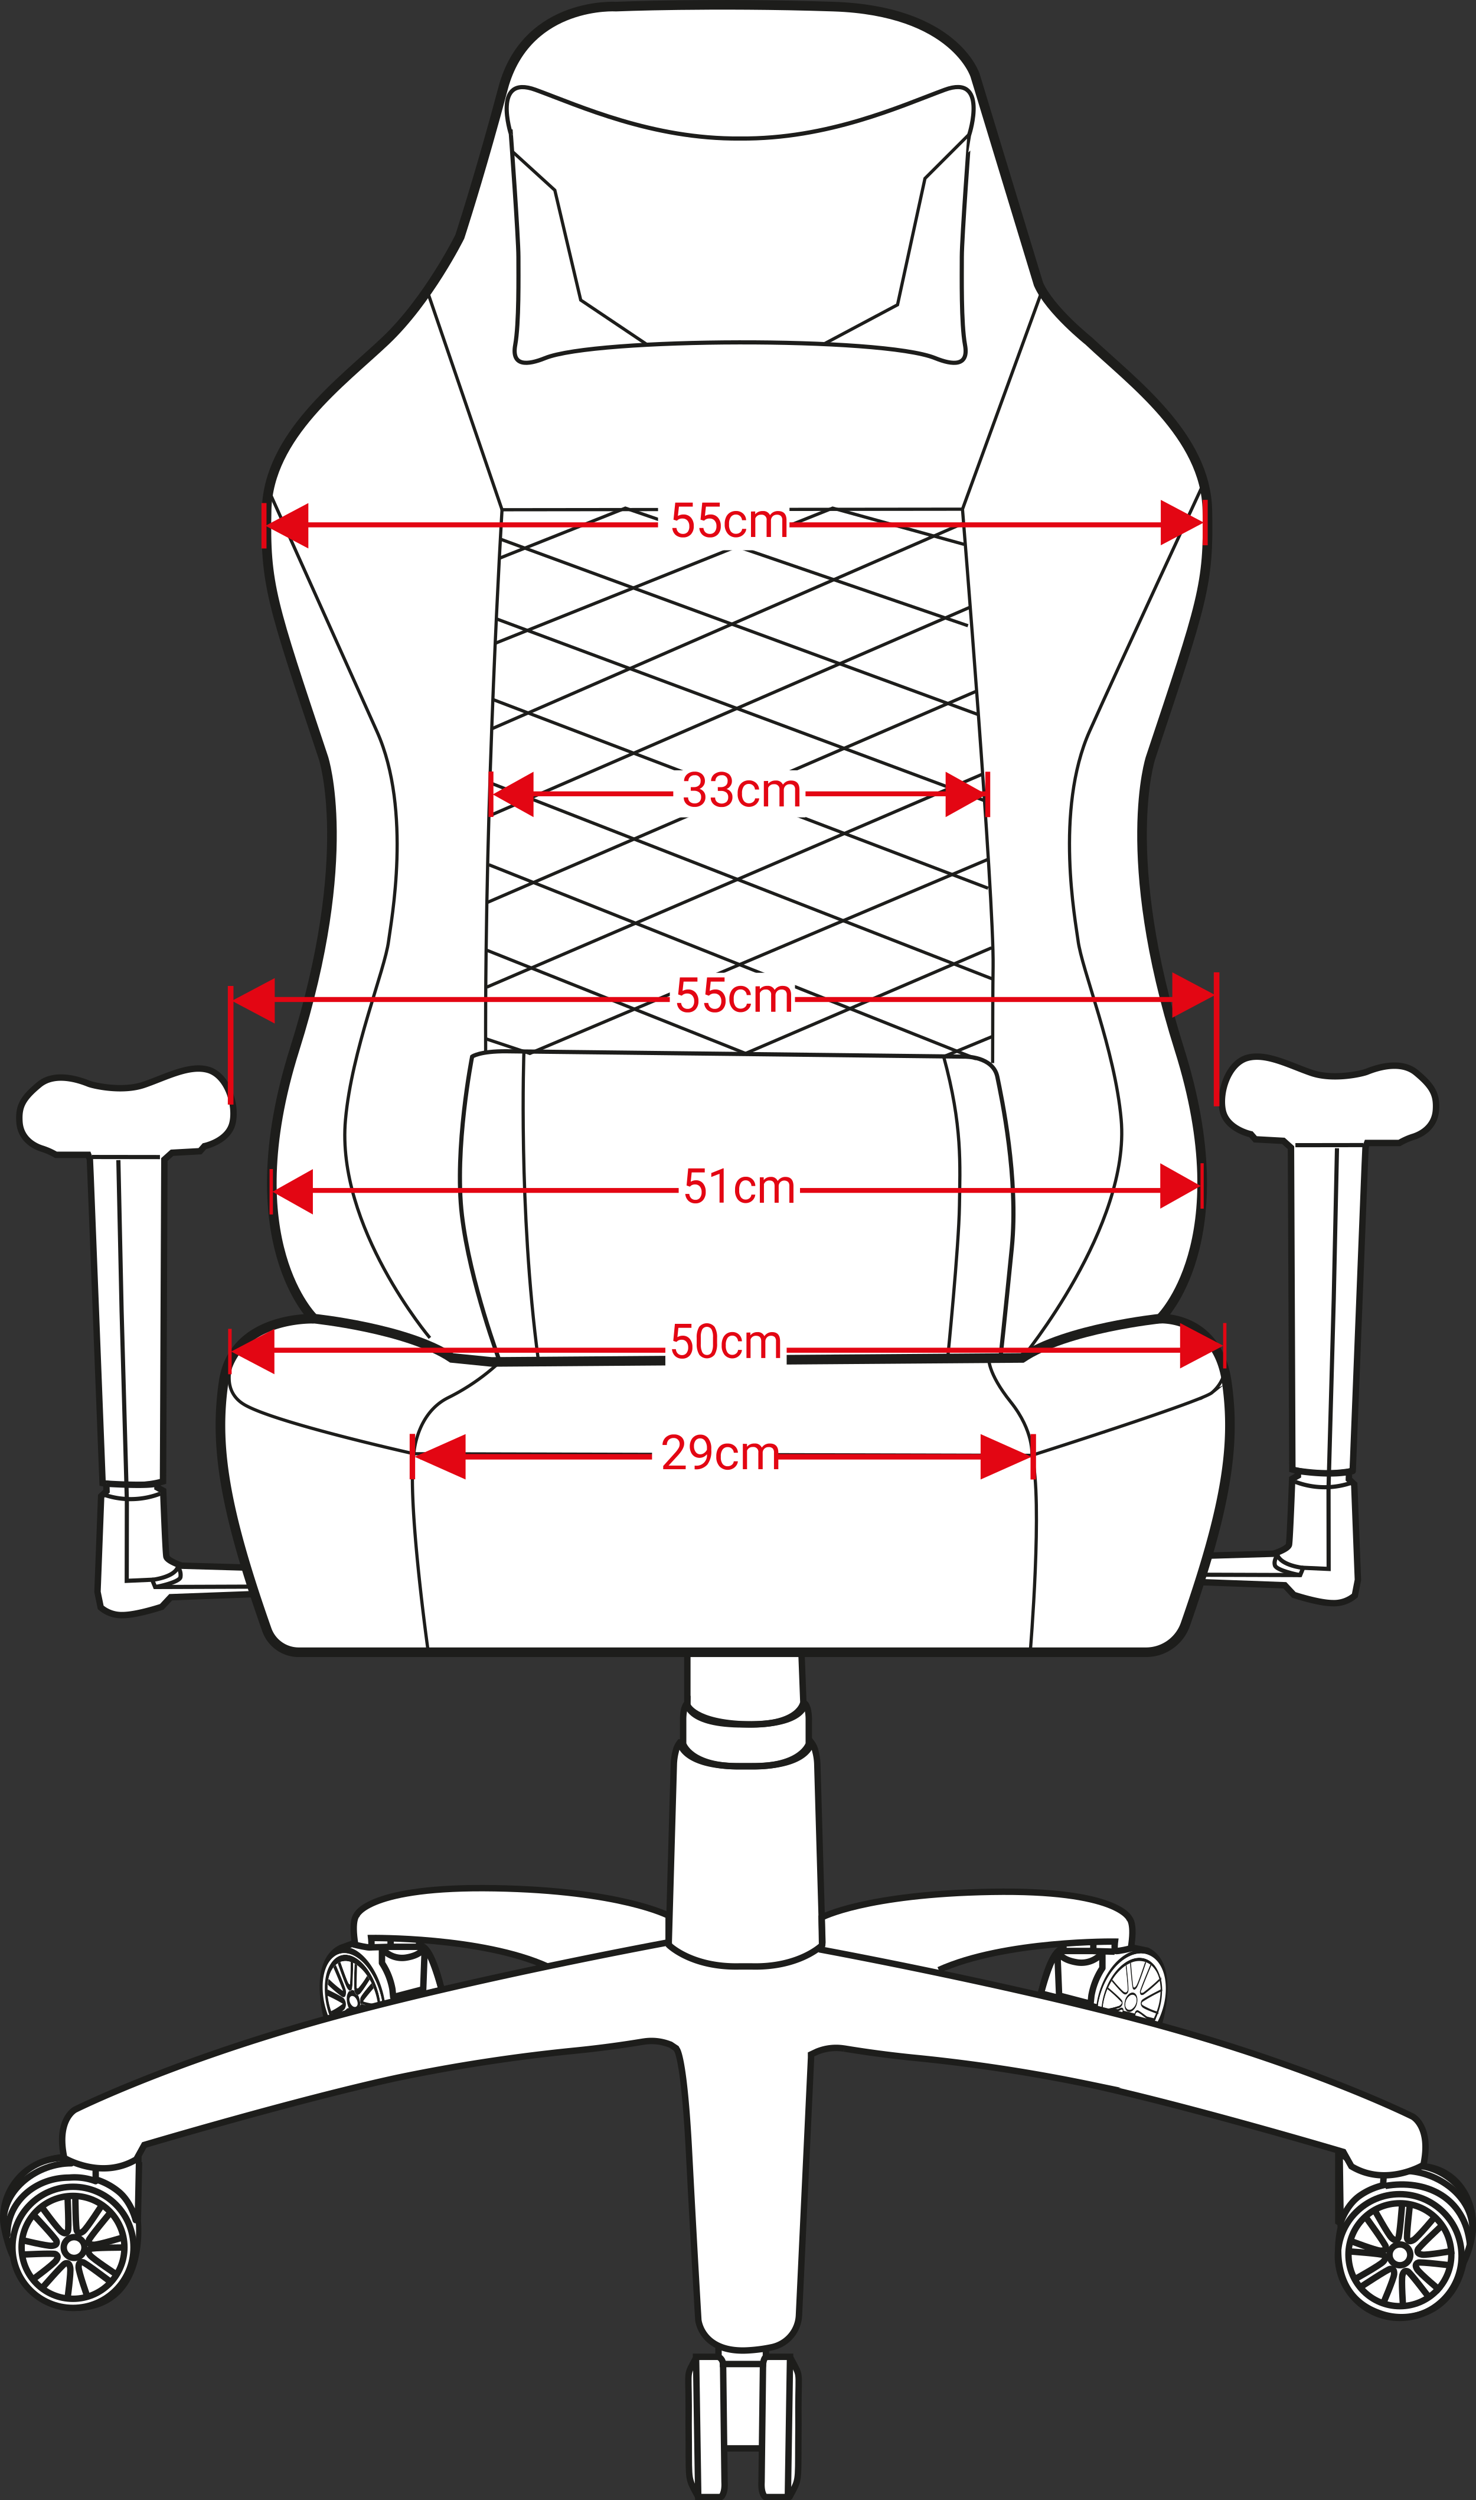 <svg xmlns="http://www.w3.org/2000/svg" viewBox="0 0 460.38 779.41"><rect x="0" y="0" width="460.38" height="779.41" fill="#333333" stroke="none"/><defs><style>.cls-1,.cls-10,.cls-12,.cls-2,.cls-3{fill:#fff;}.cls-1,.cls-10,.cls-11,.cls-12,.cls-2,.cls-4,.cls-5,.cls-6,.cls-9{stroke:#1d1d1b;}.cls-1,.cls-10,.cls-11,.cls-12,.cls-13,.cls-14,.cls-16,.cls-17,.cls-18,.cls-19,.cls-20,.cls-21,.cls-22,.cls-23,.cls-24,.cls-25,.cls-5,.cls-6,.cls-9{stroke-miterlimit:10;}.cls-1,.cls-2,.cls-4,.cls-5,.cls-6{stroke-width:2px;}.cls-2{stroke-linejoin:bevel;}.cls-11,.cls-13,.cls-14,.cls-16,.cls-17,.cls-18,.cls-19,.cls-20,.cls-21,.cls-22,.cls-23,.cls-24,.cls-25,.cls-4,.cls-5,.cls-6,.cls-9{fill:none;}.cls-4{stroke-linejoin:round;}.cls-6{stroke-linecap:round;}.cls-7{isolation:isolate;}.cls-8{fill:#1d1d1b;}.cls-12,.cls-9{stroke-width:1.3px;}.cls-10{stroke-width:3px;}.cls-13,.cls-14,.cls-16,.cls-17,.cls-18,.cls-19,.cls-20,.cls-21,.cls-22,.cls-23,.cls-24,.cls-25{stroke:#e30613;}.cls-13{stroke-width:1.56px;}.cls-14{stroke-width:1.57px;}.cls-15{fill:#e30613;}.cls-16{stroke-width:1.53px;}.cls-17{stroke-width:1.56px;}.cls-18{stroke-width:1.76px;}.cls-19{stroke-width:1.52px;}.cls-20{stroke-width:1.06px;}.cls-21{stroke-width:0.99px;}.cls-22{stroke-width:1.57px;}.cls-23{stroke-width:1.09px;}.cls-24{stroke-width:1.03px;}.cls-25{stroke-width:1.71px;}</style></defs><title>frontal gamma medidas</title><g id="Camada_2" data-name="Camada 2"><g id="Frontal"><path class="cls-1" d="M21.35,672.42a20.17,20.17,0,0,0-16.76,8.69c-6.39,9.31,0,21.39,0,21.39C8,720.3,23.46,719.42,23.46,719.42,46.15,719.19,42.94,692,42.94,692l.22-19S34.7,679.09,21.35,672.42Z"/><path class="cls-1" d="M439.76,674.93a20.16,20.16,0,0,1,16.76,8.68c6.4,9.3,0,21.39,0,21.39-1.49,7.79-5.35,12.13-9.22,14.54A19.91,19.91,0,0,1,430,721c-17.16-6.22-11.82-26.46-11.82-26.46l-.34-24S426.42,681.61,439.76,674.93Z"/><path class="cls-2" d="M332,605.62l-.9,2s-3.1-.1-6.44,13.8l36.89,9.19s5.5-18-3.72-22.53l-4.93-1-5.1.8v-2.94Z"/><path class="cls-3" d="M224.49,730.73v3.89h-7l-2.38,5.24.46,32.66,2.6,5.89h7.07s1.28-1.31,1.15-7.19,0-7.38,0-7.38l11.53-.09,0,11.33s.38,3.33,1.13,3.33h7.07s2.87-3.95,3.36-7.2-.09-30.55-.09-30.55l-2.61-6h-7.55l-.22-2.39Z"/><g id="Base"><g id="base-2" data-name="base"><path class="cls-3" d="M20.67,672.52a20.22,20.22,0,0,0-16.78,8.67c-6.41,9.3,0,21.36,0,21.36,3.41,17.77,18.88,16.9,18.88,16.9,22.73-.23,19.52-27.37,19.52-27.37l.23-18.94S34,679.19,20.67,672.52Z"/><path class="cls-1" d="M131,604.42l.43,2.22s3-.18,6.34,13.69L102,629.24s-4.93-17.4,4.3-22l3.82-1.38,5.11.79v-2.93Z"/><path class="cls-3" d="M224.11,730.81v3.89h-7l-2.37,5.23.44,32.6,2.61,5.88h7.08s1.27-1.31,1.15-7.19,0-7.36,0-7.36l11.54-.09,0,11.31s.38,3.33,1.13,3.33h7.08s2.88-3.94,3.36-7.19-.07-30.5-.07-30.5l-2.61-6h-7.57l-.22-2.4Z"/><path class="cls-4" d="M43.36,674,43,691.66l-.68.42s-1.35-5.73-5.47-9a21,21,0,0,0-7-3.7V675.8"/><circle class="cls-5" cx="22.77" cy="700.57" r="18.88"/><path class="cls-6" d="M3.89,703C2.7,700.5,1,694.49,1,691.56a18.87,18.87,0,0,1,18.88-18.87"/><path class="cls-6" d="M1.12,692.63c0-10.42,10.69-18.26,21.12-18.26"/><circle class="cls-5" cx="23.12" cy="700.63" r="3.24"/><path class="cls-5" d="M23.5,684.66s.08,10.37.51,10.87.84.93,2,0,5.81-8.18,5.81-8.18"/><path class="cls-5" d="M34.34,689.85s-6.66,7.95-6.67,8.61,0,1.25,1.54,1.31,9.73-2.46,9.73-2.46"/><path class="cls-5" d="M39,700.63s-10.37,0-10.87.45-.94.84,0,2S36.29,709,36.29,709"/><path class="cls-5" d="M34.64,711.45s-8.23-6.29-8.89-6.27-1.25.1-1.24,1.6,2.89,9.61,2.89,9.61"/><path class="cls-5" d="M21.06,684.68s.5,10.36.11,10.89-.79,1-2,.11-6.27-7.83-6.27-7.83"/><path class="cls-5" d="M10.53,690.48s7.1,7.56,7.15,8.21,0,1.25-1.47,1.4-9.85-1.9-9.85-1.9"/><path class="cls-5" d="M6.47,702.86s10.35-.56,10.88-.17,1,.78.13,2S9.68,711,9.68,711"/><path class="cls-5" d="M12.93,713.52s6.79-7.83,7.44-7.95,1.24-.15,1.53,1.32-.88,10-.88,10"/><path class="cls-5" d="M417.44,671.09v21.53l.65.46s1.73-5.62,6.07-8.64a21.1,21.1,0,0,1,7.23-3.21l.24-3.55"/><circle class="cls-5" cx="436.59" cy="703.28" r="19.29"/><path class="cls-5" d="M456.35,705.64a30.72,30.72,0,0,0,3-10.28C460,685,453.91,676,443.51,675.25"/><path class="cls-5" d="M459.26,696.05c.7-10.4-9.56-18.58-20-19.28"/><path class="cls-5" d="M458.5,699.67c-1.58-14.88-13.86-20.42-26.41-18.24"/><circle class="cls-5" cx="436.64" cy="702.91" r="3.24"/><path class="cls-5" d="M437.34,687s-.78,10.34-1.24,10.81-.9.87-2-.13-5.25-8.56-5.25-8.56"/><path class="cls-5" d="M426.18,691.4s6.1,8.37,6.07,9-.13,1.25-1.63,1.21-9.54-3.11-9.54-3.11"/><path class="cls-5" d="M420.78,701.84s10.34.73,10.82,1.18.87.9-.13,2-8.53,5.29-8.53,5.29"/><path class="cls-5" d="M424.41,712.93s8.65-5.72,9.3-5.66,1.24.18,1.13,1.68-3.53,9.39-3.53,9.39"/><path class="cls-5" d="M439.78,687.14s-1.21,10.29-.85,10.85.72,1,2,.25,6.79-7.39,6.79-7.39"/><path class="cls-5" d="M449.88,693.63s-7.59,7.06-7.68,7.71-.11,1.25,1.37,1.5,10-1.23,10-1.23"/><path class="cls-5" d="M453.1,706.26s-10.29-1.26-10.84-.91-1,.72-.27,2,7.36,6.82,7.36,6.82"/><path class="cls-5" d="M445.94,716.46s-6.25-8.28-6.89-8.43-1.22-.24-1.62,1.2.21,10,.21,10"/><path class="cls-3" d="M116.55,619.78q.33.83.6,1.71a22.33,22.33,0,0,1,.73,3.33,20.57,20.57,0,0,1-4.28-.75l-.07,0-.27-.2C113.8,623.05,115.21,621.33,116.55,619.78Z"/><g class="cls-7"><path class="cls-3" d="M108.85,628.07c.13.06.14.15.16.47,0,.64-.3,3.5-.66,6.14a13.74,13.74,0,0,1-3-3.38A28.58,28.58,0,0,1,108.7,628Z"/><path class="cls-8" d="M110.16,611.89c-.11,7.32-.3,8.05-.46,8.3l0,0c-.22.29-.44.45-.72.31h0a2.22,2.22,0,0,1-.76-.89c-.55-.94-2.2-5.64-2.87-7.58a4.61,4.61,0,0,1,.85-.45c.9,2.59,2.08,5.86,2.43,6.44a1.54,1.54,0,0,0,.4.53.11.11,0,0,0,.13,0c.09-.86.18-4,.23-7A6,6,0,0,1,110.16,611.89Z"/><path class="cls-3" d="M108.86,626.1l-.21-.08c-.1,0-.43-.12-4.09,3.88-.2-.4-.4-.81-.59-1.23a14.54,14.54,0,0,0,3.46-2.31,2.66,2.66,0,0,0,.45-1.63,3.25,3.25,0,0,0-.49-1.66c-.08-.14-.29-.51-4.24-2.44l-1-.5c0-.25,0-.5,0-.75s0-.48,0-.72a42,42,0,0,0,4.46,3.78l0,0c.53.22.84.14,1-.26a3.11,3.11,0,0,0,.2-1.27c0-.51,0-.95-3.18-8.42a4.81,4.81,0,0,1,.57-.44c.67,1.94,2.32,6.64,2.87,7.58a2.22,2.22,0,0,0,.76.89,3.3,3.3,0,0,0-.76,2.2,6.76,6.76,0,0,0,.3,2.27,6.06,6.06,0,0,0,.46,1.13Z"/><path class="cls-8" d="M108.86,626.1l.07,0a1.44,1.44,0,0,1,.61.85,5.67,5.67,0,0,1,.27,1.44,51.6,51.6,0,0,1-.64,6.83,8.76,8.76,0,0,1-.82-.58c.36-2.64.69-5.5.66-6.14,0-.32,0-.41-.16-.47l-.15-.05a28.58,28.58,0,0,0-3.32,3.28c-.29-.45-.56-.91-.82-1.4,3.66-4,4-3.91,4.09-3.88Z"/><path class="cls-3" d="M110.37,628.94a68.56,68.56,0,0,0,.92,7.24,6.5,6.5,0,0,1-1.35-.49l-.38-.2-.39-.23a51.6,51.6,0,0,0,.64-6.83,5.67,5.67,0,0,0-.27-1.44,2.44,2.44,0,0,0,.58.46l.09,0a1.23,1.23,0,0,0,.38.13A4.13,4.13,0,0,0,110.37,628.94Z"/><path class="cls-3" d="M111.41,619.87a.35.35,0,0,1-.14-.17c0-.93,0-4.11.14-7.08a13.3,13.3,0,0,1,3.13,3.31,25.26,25.26,0,0,1-2.72,3.83C111.62,619.88,111.5,619.91,111.41,619.87Z"/><path class="cls-8" d="M111.51,627.29l.06,0c.2.18.9,1.13,4.34,7.32a5.23,5.23,0,0,1-.86.78c-1.65-2.95-3.31-5.83-3.63-6.2a.61.61,0,0,0-.22-.07s0,.1,0,.24c0,.63.48,3.89,1,6.9a4.34,4.34,0,0,1-.86-.12,68.56,68.56,0,0,1-.92-7.24,4.13,4.13,0,0,1,.22-1.32A.58.58,0,0,1,111.51,627.29Z"/><path class="cls-8" d="M110.59,612.11h0c.26.15.53.32.79.5-.11,3-.19,6.15-.14,7.08a.35.35,0,0,0,.14.17c.09,0,.21,0,.41-.11a25.26,25.26,0,0,0,2.72-3.83q.4.6.78,1.26c-.74,1.2-2.61,4.16-3.21,4.51a1,1,0,0,1-.41.17.62.62,0,0,1-.36,0,1.83,1.83,0,0,1-.7-1,1.18,1.18,0,0,1-.1-.33C110.43,619.86,110.36,618.25,110.59,612.11Z"/><path class="cls-8" d="M115.87,618.24c.24.5.47,1,.68,1.54-1.34,1.55-2.75,3.27-3.29,4.06l.27.2.07,0a20.57,20.57,0,0,0,4.28.75,19.94,19.94,0,0,1,.17,2l-1-.12c-1.09-.59-1.9-1-2.5-1.3-1.61-.78-1.75-.69-1.81-.65a1.17,1.17,0,0,0-.21.16c0-.08,0-.15-.07-.23a3.38,3.38,0,0,1-.09-.41,2.72,2.72,0,0,1,0-.39,4.29,4.29,0,0,1,0-.63C112.35,622.76,112.37,622.32,115.87,618.24Z"/><path class="cls-8" d="M117.78,620.45a24.93,24.93,0,0,1,1.08,8.26c-.33,7.31-4.32,11.21-9,8.93l-.39-.2c-2.56-1.43-4.87-4.45-6.39-8.29,0-.09-.07-.18-.11-.26-.21-.56-.41-1.13-.59-1.72a25.16,25.16,0,0,1-1.08-8.26c.33-7.31,4.34-11.2,9-8.92l.36.19C113.68,611.84,116.33,615.69,117.78,620.45Zm.2,8.76c0-.32,0-.65.07-1s0-.64,0-1c0-.15,0-.3,0-.44a19.94,19.94,0,0,0-.17-2,22.33,22.33,0,0,0-.73-3.33q-.27-.88-.6-1.71c-.21-.53-.44-1-.68-1.54s-.36-.71-.55-1-.51-.86-.78-1.26a13.3,13.3,0,0,0-3.13-3.31c-.26-.18-.53-.35-.79-.5l-.38-.19-.08,0a6,6,0,0,0-.82-.32,4.7,4.7,0,0,0-3.19,0,4.61,4.61,0,0,0-.85.45,4.81,4.81,0,0,0-.57.44,5.89,5.89,0,0,0-.75.82,9,9,0,0,0-1.53,3.54,13.69,13.69,0,0,0-.28,1.79c0,.24,0,.48,0,.72s0,.5,0,.75a17.62,17.62,0,0,0,.11,2,21.43,21.43,0,0,0,.81,4c.08.28.17.55.26.81.21.6.44,1.18.68,1.74s.39.83.59,1.23.53,1,.82,1.4a13.74,13.74,0,0,0,3,3.38,8.76,8.76,0,0,0,.82.58l.39.23.38.2a6.5,6.5,0,0,0,1.35.49,4.6,4.6,0,0,0,3.76-.75,5.23,5.23,0,0,0,.86-.78l.25-.32a6.77,6.77,0,0,0,.7-1.11,11.5,11.5,0,0,0,1.12-4"/><path class="cls-3" d="M106.7,620.49h0a40.34,40.34,0,0,1-4.22-3.61,9,9,0,0,1,1.53-3.54c1.22,2.85,2.49,5.93,3,7.24Z"/><path class="cls-3" d="M109.1,624a2.07,2.07,0,0,1-.11-.75c0-.73.59-1.26,1.29-.92l.07,0a2.73,2.73,0,0,1,1.1,1.54,2.41,2.41,0,0,1,.11.76c0,.74-.6,1.25-1.29.91l-.07,0A2.66,2.66,0,0,1,109.1,624Z"/><path class="cls-8" d="M119.08,619.9a28.49,28.49,0,0,1,1.26,9.58c-.38,8.52-5,13-10.51,10.38a4.78,4.78,0,0,1-.45-.23c-3.5-1.94-6.59-6.43-8.29-12A29,29,0,0,1,99.83,618c.39-8.53,5.08-13,10.57-10.34l.4.2C114.3,609.84,117.39,614.33,119.08,619.9Zm.45,9.11a24.36,24.36,0,0,0-1.08-8.07c-1.56-5.12-4.45-9.27-7.73-11.1l-.44-.23c-5-2.45-9.3,1.44-9.63,8.9a24.16,24.16,0,0,0,1.08,8.08c1.55,5.12,4.44,9.27,7.73,11.09a4.92,4.92,0,0,0,.45.24c5,2.45,9.29-1.45,9.62-8.91"/><path class="cls-8" d="M103,629.18l0-.29c0,.08.07.17.11.26Z"/><path class="cls-3" d="M102.85,622.46a41.18,41.18,0,0,1,4.08,2.18,19.29,19.29,0,0,1-3.64,2.29c-.09-.26-.18-.53-.26-.81a21.43,21.43,0,0,1-.81-4Z"/><path class="cls-8" d="M104.73,612.51c3.18,7.47,3.18,7.91,3.18,8.42a3.11,3.11,0,0,1-.2,1.27c-.2.4-.51.48-1,.26l0,0a42,42,0,0,1-4.46-3.78,13.69,13.69,0,0,1,.28-1.79,40.34,40.34,0,0,0,4.22,3.61h0l.25.08c-.48-1.31-1.75-4.39-3-7.24A5.89,5.89,0,0,1,104.73,612.51Z"/><path class="cls-3" d="M110.43,620.38l-.09,0a1.3,1.3,0,0,0-.64-.15c.16-.25.35-1,.46-8.3l.08,0,.35.18c-.23,6.14-.16,7.75,0,8.34Z"/><path class="cls-3" d="M112.37,625.12v0a7.51,7.51,0,0,0,0-.82,3.38,3.38,0,0,0,.09.41c0,.08,0,.15.07.23A.86.86,0,0,0,112.37,625.12Z"/><path class="cls-3" d="M111.2,629.16a.61.61,0,0,1,.22.07c.32.37,2,3.25,3.63,6.2a4.34,4.34,0,0,1-2.9.87c-.49-3-1-6.27-1-6.9C111.19,629.26,111.2,629.18,111.2,629.16Z"/><path class="cls-3" d="M112.15,626.36a6,6,0,0,0,.36,1.57,69.66,69.66,0,0,0,3.65,6.4l-.25.32c-3.44-6.19-4.14-7.14-4.34-7.32A2.22,2.22,0,0,0,112.15,626.36Z"/><path class="cls-3" d="M111.7,621.87a1,1,0,0,0,.41-.17c.6-.35,2.47-3.31,3.21-4.51.19.34.38.69.55,1-3.5,4.08-3.52,4.52-3.55,5a4.29,4.29,0,0,0,0,.63,6.61,6.61,0,0,0-.24-1.07A5.38,5.38,0,0,0,111.7,621.87Z"/><path class="cls-3" d="M113.1,626.74a10.7,10.7,0,0,1,1.13.51c1,.48,2.38,1.21,3.75,2a11.5,11.5,0,0,1-1.12,4C115.41,630.89,113.41,627.53,113.1,626.74Z"/><path class="cls-3" d="M118.07,627.27l-1-.56,1,.12C118.06,627,118.06,627.12,118.07,627.27Z"/><path class="cls-8" d="M114.54,625.41c.6.3,1.41.71,2.5,1.3l1,.56c0,.32,0,.64,0,1l.41.24-.41-.24c0,.33,0,.66-.07,1-1.37-.75-2.77-1.48-3.75-2a10.7,10.7,0,0,0-1.13-.51c.31.79,2.31,4.15,3.76,6.48a6.77,6.77,0,0,1-.7,1.11,69.66,69.66,0,0,1-3.65-6.4,6,6,0,0,1-.36-1.57,3.92,3.92,0,0,1,0-.48,1.69,1.69,0,0,1,.21-.76.86.86,0,0,1,.15-.2,1.17,1.17,0,0,1,.21-.16C112.79,624.72,112.93,624.63,114.54,625.41Z"/><path class="cls-3" d="M118.45,620.94a24.36,24.36,0,0,1,1.08,8.07c-.33,7.46-4.6,11.36-9.62,8.91a4.92,4.92,0,0,1-.45-.24c-3.29-1.82-6.18-6-7.73-11.09a24.16,24.16,0,0,1-1.08-8.08c.33-7.46,4.61-11.35,9.63-8.9l.44.23C114,611.67,116.89,615.82,118.45,620.94Zm.41,7.77a24.93,24.93,0,0,0-1.08-8.26c-1.45-4.76-4.1-8.61-7.09-10.27l-.36-.19c-4.68-2.28-8.69,1.61-9,8.92a25.16,25.16,0,0,0,1.08,8.26c.18.59.38,1.16.59,1.72l0,.29.07,0c1.52,3.84,3.83,6.86,6.39,8.29l.39.2c4.67,2.28,8.66-1.62,9-8.93"/><path class="cls-8" d="M107.88,624.73a2.66,2.66,0,0,1-.45,1.63,14.54,14.54,0,0,1-3.46,2.31c-.24-.56-.47-1.14-.68-1.74a19.29,19.29,0,0,0,3.64-2.29,41.18,41.18,0,0,0-4.08-2.18l-.63-.3a17.62,17.62,0,0,1-.11-2l1,.5c3.95,1.93,4.16,2.3,4.24,2.44A3.25,3.25,0,0,1,107.88,624.73Z"/><path class="cls-3" d="M109,618.59a1.54,1.54,0,0,1-.4-.53c-.35-.58-1.53-3.85-2.43-6.44a4.7,4.7,0,0,1,3.19,0c0,3-.14,6.13-.23,7A.11.11,0,0,1,109,618.59Z"/><path class="cls-8" d="M112.36,624.28a7.51,7.51,0,0,1,0,.82,1.88,1.88,0,0,0-.21.78,3.92,3.92,0,0,0,0,.48,2.22,2.22,0,0,1-.58,1l-.06,0a.58.58,0,0,0-.92.33,1.23,1.23,0,0,1-.38-.13l-.09,0a2.44,2.44,0,0,1-.58-.46,1.44,1.44,0,0,0-.61-.85,6.06,6.06,0,0,1-.46-1.13,6.76,6.76,0,0,1-.3-2.27,3.3,3.3,0,0,1,.76-2.2h0c.28.14.5,0,.72-.31l0,0a1.3,1.3,0,0,1,.64.15l.09,0,.11.07a1.18,1.18,0,0,0,.1.33,1.83,1.83,0,0,0,.7,1,.62.62,0,0,0,.36,0,5.38,5.38,0,0,1,.38,1,6.61,6.61,0,0,1,.24,1.07A2.72,2.72,0,0,0,112.36,624.28Zm-.8.34a2.41,2.41,0,0,0-.11-.76,2.73,2.73,0,0,0-1.1-1.54l-.07,0c-.7-.34-1.26.19-1.29.92a2.07,2.07,0,0,0,.11.75,2.66,2.66,0,0,0,1.1,1.54l.07,0c.69.34,1.26-.17,1.29-.91"/></g><g class="cls-7"><path class="cls-8" d="M362.44,620h0l.06.66-.05,0C362.45,620.43,362.45,620.2,362.44,620Z"/><path class="cls-8" d="M361.12,627.81c.08-.21.15-.41.22-.61h0l0,.67Z"/><path class="cls-8" d="M352.49,612l.27-.12c.26,3.5.61,7.16.75,7.53.12.11.23.23.42.14a1.91,1.91,0,0,0,.6-.71c.49-.82,2.06-5.45,2.66-7.24a1.75,1.75,0,0,1,.32.12c-.51,1.51-2.27,6.73-2.83,7.67a2,2,0,0,1-.7.81c-.24.12-.42,0-.59-.19S352.87,617.08,352.49,612Z"/><path class="cls-8" d="M351.73,628.07c.33-.15.74-.21.88,1.11a69.17,69.17,0,0,1-.72,7.44l-.3.06c.36-2.73.82-6.64.75-7.33s-.21-.78-.56-.61l-.12.06c-.26.16-2.6,4.23-4.21,7.09l-.34-.23c.93-1.67,4.12-7.32,4.49-7.52Z"/><path class="cls-8" d="M351.37,612.58c.52,5,.71,7.82.54,8.24a1.4,1.4,0,0,1-.55.83.91.91,0,0,1-.73,0c-.67-.28-3.21-3.27-3.89-4.08l.27-.43c.83,1,3.08,3.6,3.67,3.84a.79.79,0,0,0,.62.06,1.05,1.05,0,0,0,.41-.62c.06-.45-.25-4.15-.61-7.62Z"/><path class="cls-8" d="M349,626.17a2.49,2.49,0,0,1,.93-.33.73.73,0,0,1,.49.66,3.05,3.05,0,0,1-.24,1.42c-.38,1.07-3.22,5.62-4,6.88-.1-.11-.2-.23-.29-.35,1.31-2.08,3.76-6.07,4.08-7a2.4,2.4,0,0,0,.19-.75c0-.05-.06-.12-.29-.22a2,2,0,0,0-.68.26c-1.15.55-3.47,1.84-5.18,2.82,0-.12,0-.23,0-.34l0-.31C345,628.3,347.61,626.84,349,626.17Z"/><path class="cls-8" d="M350.09,623.93a2.26,2.26,0,0,1,0,.86,1.71,1.71,0,0,1-.85,1.06l-.15.08a33.72,33.72,0,0,1-5.19,1.23c0-.23,0-.45,0-.68a33.82,33.82,0,0,0,5.1-1.21l.14-.07c.49-.32.64-.58.68-.74a1.16,1.16,0,0,0,0-.27,44.61,44.61,0,0,0-4.41-4.09c.08-.17.15-.35.23-.52C350,623.28,350.07,623.73,350.09,623.93Z"/><path class="cls-8" d="M362.34,618.57c.05.46.09.93.1,1.4,0,.23,0,.46,0,.69a20.45,20.45,0,0,1-.6,4.74c-.14.61-.32,1.21-.51,1.8-.07.2-.14.4-.22.61-1.44,3.92-3.91,7.2-6.76,8.86l-.71.37c-4.9,2.33-9.35-.89-10.08-7.54a16.84,16.84,0,0,1-.11-2.27c0-.22,0-.45,0-.68a21.9,21.9,0,0,1,.57-3.88c1.21-5,4.08-9.27,7.5-11.27.24-.13.47-.26.7-.37,4.37-2.07,8.38.26,9.72,5.5,0,.19.1.39.14.59A12.92,12.92,0,0,1,362.34,618.57Zm-.32,1.62q0-.69-.09-1.35a13.63,13.63,0,0,0-.21-1.35c-.05-.2-.09-.4-.15-.59a8.3,8.3,0,0,0-2.44-4.21l-.29-.24a5.67,5.67,0,0,0-1.33-.75,1.75,1.75,0,0,0-.32-.12,6.31,6.31,0,0,0-4.43.28l-.27.12-.15.07-.69.36-.28.17-.27.17a14.61,14.61,0,0,0-4.09,4.34l-.27.43a19.1,19.1,0,0,0-1.08,2.06c-.08.17-.15.35-.23.52a21.2,21.2,0,0,0-1,3.1,17.84,17.84,0,0,0-.5,3.28c0,.23,0,.45,0,.68a14.83,14.83,0,0,0,.05,1.77l0,.31c0,.11,0,.22,0,.34a10.07,10.07,0,0,0,1.88,4.87c.09.12.19.24.29.35a6.75,6.75,0,0,0,.92.86l.34.23a5.63,5.63,0,0,0,4.14.79l.3-.06a8.48,8.48,0,0,0,1.64-.58c.24-.12.48-.24.73-.39a9.06,9.06,0,0,0,.77-.49l.27-.2a15.44,15.44,0,0,0,3.91-4.47l.28-.48a20.8,20.8,0,0,0,1.13-2.38c.07-.2.15-.4.22-.61a18.93,18.93,0,0,0,.65-2.14,19.46,19.46,0,0,0,.53-4q0-.36,0-.69"/><path class="cls-8" d="M355.81,624.63a2,2,0,0,1,.33-1.11c.26-.44,4.33-2.54,5.88-3.33q0,.33,0,.69a50.88,50.88,0,0,0-5.72,3.19c-.18.32-.22.45-.21.49s0,.19.29.49a21.23,21.23,0,0,0,4.46,2c-.07.21-.15.41-.22.61-1.28-.46-3.89-1.45-4.35-2A1.63,1.63,0,0,1,355.81,624.63Z"/><path class="cls-3" d="M355.84,620.9c.18-.75,2.07-5.33,3.29-8.21a8.3,8.3,0,0,1,2.44,4.21,51.28,51.28,0,0,1-4.92,4.21h0c-.52.23-.69.12-.74,0A.63.63,0,0,1,355.84,620.9Z"/><path class="cls-8" d="M354.74,623a4.63,4.63,0,0,1-.11,1.56,3.88,3.88,0,0,1-1.57,2.39l-.16.07c-1,.5-2-.2-2.14-1.69a4.38,4.38,0,0,1,.11-1.56,3.86,3.86,0,0,1,1.57-2.39l.13-.06C353.63,620.8,354.57,621.49,354.74,623Zm-.34,1.22a3.13,3.13,0,0,0,.07-1c-.12-1.11-.94-1.64-1.83-1.22l-.13.08a3.29,3.29,0,0,0-1.4,2.07,3.19,3.19,0,0,0-.09,1c.13,1.1,1,1.64,1.82,1.22l.15-.08a3.38,3.38,0,0,0,1.41-2.07"/><path class="cls-3" d="M352.64,622c.89-.42,1.71.11,1.83,1.22a3.13,3.13,0,0,1-.07,1,3.38,3.38,0,0,1-1.41,2.07l-.15.08c-.87.42-1.69-.12-1.82-1.22a3.19,3.19,0,0,1,.09-1,3.29,3.29,0,0,1,1.4-2.07Z"/><path class="cls-8" d="M364,617.56a23.44,23.44,0,0,1-.57,8c-1.42,5.83-4.79,10.9-8.81,13.24-.28.15-.56.3-.84.43-5.76,2.75-11-1-11.84-8.84a23.1,23.1,0,0,1,.57-8c1.41-5.84,4.79-10.91,8.81-13.24.28-.16.55-.3.82-.43C357.88,606,363.11,609.76,364,617.56ZM363,625a20.91,20.91,0,0,0,.52-7.14c-.8-7.21-5.77-10.65-11.28-8-.28.13-.56.28-.84.44-3.9,2.27-7.17,7.14-8.52,12.72a21.12,21.12,0,0,0-.53,7.13c.81,7.22,5.79,10.65,11.3,8,.27-.13.55-.28.82-.44,3.91-2.27,7.17-7.14,8.53-12.71"/><path class="cls-3" d="M363.53,617.86c-.8-7.21-5.77-10.65-11.28-8-.28.13-.56.28-.84.44-3.9,2.27-7.17,7.14-8.52,12.72a21.12,21.12,0,0,0-.53,7.13c.81,7.22,5.79,10.65,11.3,8,.27-.13.55-.28.82-.44,3.91-2.27,7.17-7.14,8.53-12.71A20.91,20.91,0,0,0,363.53,617.86Zm-1.08,2.8a20.45,20.45,0,0,1-.6,4.74c-.14.61-.32,1.21-.51,1.8l0,.67-.19-.06c-1.44,3.92-3.91,7.2-6.76,8.86l-.71.37c-4.9,2.33-9.35-.89-10.08-7.54-.09-.73-.12-1.49-.15-2.26l0-.67.08,0a21.9,21.9,0,0,1,.57-3.88c1.21-5,4.08-9.27,7.5-11.27.24-.13.47-.26.7-.37,4.37-2.07,8.38.26,9.72,5.5l.12-.11.1.63-.08.07a12.92,12.92,0,0,1,.23,1.45c.05.46.09.93.1,1.4l.06.66-.05,0"/><path class="cls-8" d="M362.09,616.42l.1.63-.08.07c0-.2-.09-.4-.14-.59Z"/><path class="cls-8" d="M356.65,621.11a51.28,51.28,0,0,0,4.92-4.21c.06.19.1.39.15.59a51.41,51.41,0,0,1-5,4.28h0c-.51.22-.8.2-1-.08a1.91,1.91,0,0,1-.16-.78c0-.2,0-.67,3.27-8.47l.29.24c-1.22,2.88-3.11,7.46-3.29,8.21a.63.63,0,0,0,.05.25c.05.09.22.2.74,0Z"/><path class="cls-8" d="M354.52,626.72l.21-.08c.36-.13,3.65,2.48,4.76,3.37l-.28.48c-1.74-1.39-4.18-3.24-4.45-3.19l-.17.07c-.3.15-.45.38-.48,1.14A55.18,55.18,0,0,0,355.3,635l-.27.2a52.62,52.62,0,0,1-1.2-6.72C353.88,627.21,354.21,626.87,354.52,626.72Z"/><path class="cls-3" d="M354.59,627.37l.17-.07c.27,0,2.71,1.8,4.45,3.19A15.44,15.44,0,0,1,355.3,635a55.18,55.18,0,0,1-1.19-6.45C354.14,627.75,354.29,627.52,354.59,627.37Z"/><path class="cls-3" d="M351.3,621a.79.79,0,0,1-.62-.06c-.59-.24-2.84-2.86-3.67-3.84a14.61,14.61,0,0,1,4.09-4.34c.36,3.47.67,7.17.61,7.62A1.05,1.05,0,0,1,351.3,621Z"/><path class="cls-3" d="M350.17,626.72a2.4,2.4,0,0,1-.19.75c-.32.91-2.77,4.9-4.08,7a10.07,10.07,0,0,1-1.88-4.87c1.71-1,4-2.27,5.18-2.82a2,2,0,0,1,.68-.26C350.11,626.6,350.16,626.67,350.17,626.72Z"/><path class="cls-3" d="M349.16,625.2l-.14.07a33.82,33.82,0,0,1-5.1,1.21,17.84,17.84,0,0,1,.5-3.28,21.2,21.2,0,0,1,1-3.1,44.61,44.61,0,0,1,4.41,4.09,1.16,1.16,0,0,1,0,.27C349.8,624.62,349.65,624.88,349.16,625.2Z"/><path class="cls-8" d="M343.42,627.24l0-.67.08,0c0,.23,0,.46,0,.68Z"/></g><path class="cls-3" d="M214.39,509.46,214.3,531s-1.82,1.54-1.27,11.54c0,0-2.68,0-2.9,7.68s-1.58,47-1.58,47-33.16-14.2-84.39-6.41c0,0-12.7,2.16-13.69,8.06s.31,7.43.31,7.43l4.43.82,15.28-.21.13-2.2s13.31.94,20.81,2.62,15.68,3.89,18.08,5.21l.15.72s-24.69,5.39-28,6.16S97.14,630.47,87.46,633.5s-41.9,14.55-41.9,14.55l-22.44,9.78s-5.49,4.15-3.24,14a6.58,6.58,0,0,0,.79.68c2.29,1.73,9.51,5.83,21.85.62l2.38-4.3s68.08-22,114.51-27.2,43.91-5.39,43.91-5.39,8.07-1.41,9.23,8.19,5.21,77.81,5.21,77.81,1.39,10.89,14.08,10.47,15.77-5.85,15.77-5.85,1.39-1.11,1.71-7.91L253,640.43s3.32-2.88,10.34-1.79,34,4.24,34,4.24,33.63,4.44,54.22,9.64S419,670.82,419,670.82l2.47,4.49s8.35,4.92,14.3,2.43,8.17-2.87,8.17-2.87,3.44-12-5.12-15.91-55.77-24.89-106.73-35.12l-38.8-8.66s10.76-7.2,34.59-8.95,19.74-1,19.74-1v2.93l5.11-.8s2.76-8.83-3.17-11.84-17.5-7.45-48.88-5.54-44.46,7.72-44.46,7.72l-1.36-47.13s.92-5.08-2.66-7.43c0,0,.86-9.81-1.27-12.22l-1.06-17.76Z"/><path class="cls-5" d="M256.41,606.37l-.15-8.62s13.58-7.31,53-8,43,8.31,43,8.31,1.8,1.47.45,9.33c0,0-4.16,1-4.72.79s-.22-2.92-.22-2.92-34.39-.45-54.95,8.87"/><path class="cls-5" d="M208.55,605.49v-8.3s-14.84-7.88-54.28-8.56-43,8.32-43,8.32-1.79,1.46-.45,9.32c0,0,4.16,1,4.72.79s.23-2.92.23-2.92,34.38-.45,55,8.88"/><path class="cls-5" d="M255.49,607.66s63.76,11.69,110.29,24.84,74.83,27.31,74.83,27.31,5.95,3.15,3.37,15.06c0,0-11.58,7-22.47.44L419,670.82s-47.87-14.21-79.06-21a522.71,522.71,0,0,0-55.45-8.41q-10.63-1.08-21.18-2.82l-.07,0a15.71,15.71,0,0,0-8.47,1l-1.8.85,0,1-3.77,80.33a10.66,10.66,0,0,1-8.29,9.9,48.92,48.92,0,0,1-7.3,1c-14.83,1-15.79-9.49-15.79-9.49s-1.35-22.48-2.91-52.38-3.81-31.9-3.81-31.9l-.19-.35-1.68-1.12a15.75,15.75,0,0,0-8.48-1l-.05,0q-10.56,1.75-21.19,2.81A525.92,525.92,0,0,0,124,647.7c-31.17,6.74-79,20.95-79,20.95l-2.48,4.49c-10.9,6.53-22.47-.44-22.47-.44-2.59-11.91,3.37-15.06,3.37-15.06s28.32-14.16,74.84-27.31,110.29-24.84,110.29-24.84l.07.88"/><path class="cls-5" d="M234.45,613c15,.38,22-6.65,22-6.65l.07-.88-1.59-55.3a17.85,17.85,0,0,0-.6-4.24,6.69,6.69,0,0,0-1.29-2.76s-.51,7.42-18.55,7.42h-3.88c-18,0-18.54-7.42-18.54-7.42a6.7,6.7,0,0,0-1.3,2.76,18.38,18.38,0,0,0-.6,4.24l-1.58,55.3.06.88s7,7,22,6.65Z"/><path class="cls-5" d="M231.08,550.61c-15.85.25-18-7-18-7v-7.16s-.17-4.13,1.26-5.48c0,0-.16,6.66,17.7,6.58h1.27c17.86.08,17.7-6.58,17.7-6.58,1.43,1.35,1.26,5.48,1.26,5.48v7.16s-2.19,7.25-18,7Z"/><path class="cls-5" d="M214.39,531.52V509.46s7.37.7,18.09,2.1,17.43,1.65,17.43,1.65l.66,17.45s-.9,7.31-17.53,6.89S214.39,531.52,214.39,531.52Z"/><path class="cls-5" d="M224.11,731.27v3.43a2.59,2.59,0,0,1,1.4,2.24H238s.23-2,.9-2.13v-2.76"/><path class="cls-5" d="M224.11,734.7h-7l.68,43.71h7.08s1.35-.9,1.12-4.72l-.45-36.75"/><path class="cls-5" d="M217.3,734.7l-1.1,2c-2.27,4.29-1.22,2.15-1.41,18.75v.38c.19,16.6-.4,16.18,1.87,20.48l1.1,2"/><path class="cls-5" d="M239.42,734.7h7l-.68,43.71h-7.08s-1.35-.9-1.12-4.72l.45-36.75"/><path class="cls-5" d="M246.54,735l1.1,2.05c2.27,4.3,1.22,2.15,1.41,18.76v.37c-.19,16.61.4,16.19-1.87,20.48l-1.1,2.05"/><line class="cls-5" x1="225.99" y1="763.24" x2="237.7" y2="763.24"/><path class="cls-6" d="M2.28,696.68c0-10.43,8.85-17.85,19.28-17.85a18.94,18.94,0,0,1,8.26,1.11"/><circle class="cls-5" cx="436.64" cy="702.87" r="16.04"/><circle class="cls-5" cx="22.77" cy="700.57" r="16.04"/><line class="cls-5" x1="115.5" y1="607.06" x2="121.79" y2="606.88"/><path class="cls-4" d="M137.62,619.81s-3-11.18-5.15-12.37L132,620.11l-9.35,2.44-.25-2.44a21.91,21.91,0,0,0-3.26-8.18v-4.55a8.07,8.07,0,0,0,7.53,2.87c4.83-.79,5.33-2.87,5.33-2.87l-1.29-1.89v1.39h-8.88v-2.36"/><line class="cls-5" x1="347.66" y1="608.4" x2="341.06" y2="608.21"/><path class="cls-4" d="M324.82,620.88s2.83-10.83,5-12.08l.53,13.27,9.81,2.56.27-2.56a22.79,22.79,0,0,1,3.42-8.56v-4.77a8.48,8.48,0,0,1-7.9,3c-5.07-.82-5.6-3-5.6-3l1.35-2v1.45h9.32v-2.47"/></g></g><g id="Frontal-2" data-name="Frontal"><path class="cls-1" d="M50.85,461.8l.42-100.32,2.38-2.13,8.74-.48,1.38-1.57s7.52-1.53,8.78-7.35-1.75-14.83-7.68-16.47-13.26,2.4-20,4.69-15.64.28-17.26-.36-10.07-4.09-15.37.29S5.79,345,6.07,349.68,9.66,356.9,12.9,358a21.2,21.2,0,0,1,4.56,2H27.52l.51,1.33.24,5.57L32,462.32S42.4,464.27,50.85,461.8Z"/><path class="cls-1" d="M33.24,462.52c15.93.92,15.87-.28,15.87-.28v1.48l1.79,1s.71,19.15,1,20.52,4.81,2.84,4.81,2.84l20,.58,3.49,8.24-26.95,1-2.8,3s-7.69,2.56-12.18,2.58a10,10,0,0,1-6.86-2.4l-1-4.85,1.14-29.82,1.68-1.56-.07-2.35"/><polyline class="cls-9" points="78.22 494.61 48.39 494.72 47.46 492.45 39.53 492.8 39.57 467.83 37.93 408.67 36.92 361.65"/><line class="cls-9" x1="28.68" y1="360.67" x2="49.89" y2="360.7"/><path class="cls-9" d="M32.82,466.07A25.71,25.71,0,0,0,50,465.61"/><path class="cls-9" d="M48.39,494.72c.55,0,7.39-1.45,7.88-3a4.13,4.13,0,0,0-.78-3.24c-1.15,3.28-8,4-8,4"/><path class="cls-1" d="M403.1,458.08l-.43-100.32-2.37-2.12-8.75-.48-1.37-1.57s-7.53-1.54-8.78-7.35,1.74-14.83,7.67-16.47,13.26,2.39,20,4.69,15.65.27,17.26-.36,10.08-4.1,15.37.28,6.46,6.95,6.18,11.59-3.59,7.22-6.82,8.33a21.1,21.1,0,0,0-4.57,2H426.42l-.5,1.33-.25,5.57-3.75,95.37S411.55,460.56,403.1,458.08Z"/><path class="cls-1" d="M404.83,458.53V460l-1.78,1s-.72,19.14-1,20.52-4.81,2.83-4.81,2.83l-20,.59-3.49,8.24,27,1,2.8,3s7.69,2.56,12.18,2.57a9.92,9.92,0,0,0,6.86-2.39l.95-4.86-1.14-29.82-1.68-1.56.07-2.35S416,460.12,404.83,458.53Z"/><polyline class="cls-9" points="375.73 490.9 405.55 491 406.48 488.73 414.42 489.09 414.38 464.12 416.01 404.95 417.02 357.94"/><line class="cls-9" x1="425.26" y1="356.96" x2="404.05" y2="356.99"/><path class="cls-9" d="M421.12,462.36a25.7,25.7,0,0,1-17.18-.46"/><path class="cls-9" d="M405.55,491c-.55,0-7.38-1.44-7.88-3s.78-3.24.78-3.24c1.15,3.29,8,4,8,4"/><path class="cls-10" d="M361.84,411.06s17.79-1,20.79,19.66c2.79,19.23.1,38.45-12.9,75.65a13,13,0,0,1-12.22,8.69H93.17a10.55,10.55,0,0,1-9.94-7c-13.5-38.29-16.31-57.8-13.47-77.31,3-20.66,28.15-19.66,28.15-19.66"/><path class="cls-11" d="M74.1,420.41s-6.89,11.52,1.61,17.15,53.38,15.62,53.38,15.62l192.75.5s52.75-16.75,56.12-19.5a12.09,12.09,0,0,0,4.06-6.61"/><path class="cls-11" d="M133.59,515.06s-6.75-47.75-4.5-61.88c0,0,.67-12.46,10.67-17.46a67.45,67.45,0,0,0,16.16-11.18"/><path class="cls-11" d="M321.34,515.06s4-47.5.5-61.38c0,0,.75-7.47-6.58-16.63s-6.84-13.68-6.84-13.68"/><path class="cls-10" d="M323.91,88.56l-19.75-65s-6.25-20.25-44.25-21.5-67.75,0-67.75,0-27-1.69-34.86,24.11c-.14.45-.27.91-.39,1.39-1.6,6-3.15,11.61-4.6,16.7-5.11,18-8.9,29.55-8.9,29.55s-9.75,19.75-23.25,32.5-36.5,29.5-37,52.75,1.5,28.5,17.75,77.25c0,0,10,30.5-9,90.75s6,84,6,84,29.25,3,43,12.25l12.43,1.25,165.5-1.25c13.75-9.25,43-12.25,43-12.25s25-23.75,6-84-9-90.75-9-90.75c16.25-48.75,18.25-54,17.75-77.25s-23.5-40-37-52.75C339.59,106.31,327.47,96.68,323.91,88.56Z"/><path class="cls-11" d="M151.48,328.12c-.31-80.69,5.11-169.22,5.11-169.22l143.62-.17s9.88,121,9.55,142.66c-.09,5.68-.13,16.77-.15,30"/><polyline class="cls-11" points="155.67 174.06 195.05 158.4 301.92 195.06"/><polyline class="cls-11" points="154.4 200.56 259.71 158.4 300.75 169.71"/><path class="cls-11" d="M153.33,227.22l146.88-64"/><line class="cls-11" x1="152.46" y1="254.39" x2="302.35" y2="189.38"/><line class="cls-11" x1="151.84" y1="281.39" x2="304.42" y2="215.52"/><line class="cls-11" x1="151.84" y1="307.72" x2="306.36" y2="241.36"/><polyline class="cls-11" points="308.2 267.87 165.26 328.39 151.48 323.81"/><line class="cls-11" x1="232.55" y1="328.39" x2="151.84" y2="296.22"/><line class="cls-11" x1="304.42" y1="330.06" x2="152.46" y2="269.56"/><line class="cls-11" x1="309.71" y1="305.23" x2="153.33" y2="244.22"/><line class="cls-11" x1="308.2" y1="276.89" x2="153.68" y2="218.04"/><line class="cls-11" x1="154.75" y1="192.89" x2="306.95" y2="249.54"/><line class="cls-11" x1="156.06" y1="168.06" x2="304.97" y2="222.71"/><line class="cls-11" x1="309.26" y1="295.47" x2="232.55" y2="328.39"/><line class="cls-11" x1="294.34" y1="329.39" x2="309.63" y2="323.06"/><path class="cls-9" d="M155.92,424.54s-9.33-24.82-11.83-45.65,3.17-49.5,3.17-49.5,2.27-1.75,10.83-1.67,142.83,1.67,142.83,1.67,8.84-.17,10.17,6.33,6.67,31.5,4.5,53.34-3.54,34.3-3.54,34.3Z"/><path class="cls-11" d="M163.42,327.78s-1.83,48.94,4.5,96.28"/><path class="cls-11" d="M295.59,423.48s3.5-35,3.67-47.56,1-25-4.92-46.53"/><path class="cls-11" d="M134.09,417.06s-29.33-34.67-26.33-68c1.95-21.73,12.32-46.69,13.45-55.75.71-5.65,7.42-40.59-3.62-65.25C109,208.93,83.82,152.9,83.82,152.9"/><path class="cls-11" d="M318.84,423.31s33.86-41.07,30.86-74.4c-1.95-21.72-12.31-46.69-13.45-55.75-.71-5.65-7.42-40.58,3.62-65.25,8.56-19.13,35.55-77.23,35.55-77.23"/><line class="cls-11" x1="156.59" y1="158.9" x2="133.26" y2="90.68"/><line class="cls-11" x1="300.21" y1="158.73" x2="325.01" y2="90.68"/><path class="cls-12" d="M170,111.64c-5.48,2.22-10.52,2.65-9.3-4.09s1-21.45,1-27.47-2.36-38.31-2.36-38.31S153.36,23,167.05,28s36.37,15.42,63.8,15.18c27.44.24,50.1-10.12,63.8-15.18s7.74,13.74,7.74,13.74S300,74.06,300,80.08s-.24,20.72,1,27.47-3.82,6.31-9.3,4.09C275.08,104.9,185.67,105.28,170,111.64Z"/><polyline class="cls-11" points="159.69 47.12 173.06 59.3 181.13 93.54 201.88 107.46"/><polyline class="cls-11" points="256.94 107.26 279.95 95.01 288.51 55.63 302.39 41.77"/></g><line class="cls-13" x1="84.95" y1="163.61" x2="372.33" y2="163.61"/><line class="cls-14" x1="82.34" y1="170.98" x2="82.34" y2="156.82"/><polygon class="cls-15" points="82.79 163.9 96.18 170.98 96.18 156.82 82.79 163.9"/><line class="cls-14" x1="375.91" y1="169.98" x2="375.91" y2="155.82"/><polygon class="cls-15" points="375.46 162.9 362.06 169.98 362.06 155.82 375.46 162.9"/><line class="cls-16" x1="158.14" y1="247.46" x2="308.22" y2="247.46"/><polygon class="cls-15" points="153.69 247.65 166.41 254.73 166.41 240.57 153.69 247.65"/><line class="cls-16" x1="308.1" y1="254.73" x2="308.1" y2="240.57"/><line class="cls-16" x1="153.14" y1="254.67" x2="153.14" y2="240.51"/><polygon class="cls-15" points="307.67 247.65 294.95 254.73 294.95 240.57 307.67 247.65"/><line class="cls-17" x1="75.14" y1="311.58" x2="369.23" y2="311.58"/><line class="cls-18" x1="71.94" y1="344.34" x2="71.94" y2="307.36"/><polygon class="cls-15" points="72.32 311.99 85.69 319.07 85.69 304.91 72.32 311.99"/><polyline class="cls-18" points="379.47 320.92 379.47 303.1 379.47 307.88 379.47 344.87"/><polygon class="cls-15" points="379.02 310.18 365.66 317.26 365.66 303.1 379.02 310.18"/><line class="cls-19" x1="87.63" y1="371.1" x2="365.28" y2="371.1"/><line class="cls-20" x1="84.6" y1="378.59" x2="84.6" y2="364.43"/><polygon class="cls-15" points="84.97 371.51 97.59 378.6 97.59 364.44 84.97 371.51"/><polyline class="cls-21" points="374.95 368.66 374.95 362.62 374.95 364.24 374.95 376.78"/><polygon class="cls-15" points="374.52 369.7 361.9 376.78 361.9 362.62 374.52 369.7"/><line class="cls-22" x1="74.94" y1="420.91" x2="371.68" y2="420.91"/><line class="cls-23" x1="71.71" y1="428.4" x2="71.71" y2="414.24"/><polygon class="cls-15" points="72.1 421.32 85.59 428.4 85.59 414.24 72.1 421.32"/><polyline class="cls-24" points="382.02 418.47 382.02 412.43 382.02 414.05 382.02 426.59"/><polygon class="cls-15" points="381.56 419.51 368.08 426.59 368.08 412.43 381.56 419.51"/><rect class="cls-3" x="210" y="240.13" width="41.25" height="14.67"/><path class="cls-15" d="M215.46,245.37h1a2.23,2.23,0,0,0,1.51-.5,1.72,1.72,0,0,0,.55-1.33,1.65,1.65,0,0,0-1.87-1.87,1.89,1.89,0,0,0-1.4.5,1.75,1.75,0,0,0-.53,1.33h-1.35a2.74,2.74,0,0,1,.92-2.11,3.39,3.39,0,0,1,2.36-.84,3.34,3.34,0,0,1,2.36.8,2.86,2.86,0,0,1,.86,2.22,2.35,2.35,0,0,1-.45,1.35,2.7,2.7,0,0,1-1.23,1,2.64,2.64,0,0,1,1.36.93,2.55,2.55,0,0,1,.48,1.57,2.89,2.89,0,0,1-.94,2.28,3.49,3.49,0,0,1-2.43.84,3.62,3.62,0,0,1-2.45-.81,2.72,2.72,0,0,1-.94-2.15h1.36a1.78,1.78,0,0,0,.55,1.35,2.1,2.1,0,0,0,1.48.51,2.07,2.07,0,0,0,1.5-.52,2,2,0,0,0,.52-1.47,1.8,1.8,0,0,0-.57-1.43,2.5,2.5,0,0,0-1.65-.51h-1Z"/><path class="cls-15" d="M223.88,245.37h1a2.23,2.23,0,0,0,1.51-.5,1.69,1.69,0,0,0,.55-1.33,1.65,1.65,0,0,0-1.87-1.87,1.91,1.91,0,0,0-1.4.5,1.75,1.75,0,0,0-.52,1.33h-1.36a2.72,2.72,0,0,1,.93-2.11,3.81,3.81,0,0,1,4.72,0,2.89,2.89,0,0,1,.85,2.22,2.35,2.35,0,0,1-.45,1.35,2.73,2.73,0,0,1-1.22,1,2.69,2.69,0,0,1,1.36.93,2.55,2.55,0,0,1,.48,1.57,2.93,2.93,0,0,1-.94,2.28,3.53,3.53,0,0,1-2.44.84,3.59,3.59,0,0,1-2.44-.81,2.7,2.7,0,0,1-.95-2.15h1.37a1.74,1.74,0,0,0,.55,1.35,2.4,2.4,0,0,0,3,0,2,2,0,0,0,.52-1.47,1.8,1.8,0,0,0-.57-1.43,2.5,2.5,0,0,0-1.65-.51h-1Z"/><path class="cls-15" d="M233.65,250.41a2,2,0,0,0,1.27-.44,1.57,1.57,0,0,0,.6-1.1h1.28a2.4,2.4,0,0,1-.47,1.29,3,3,0,0,1-1.15,1,3.51,3.51,0,0,1-4.1-.71,4.28,4.28,0,0,1-1-3v-.23a4.69,4.69,0,0,1,.43-2.06,3.21,3.21,0,0,1,1.22-1.4,3.47,3.47,0,0,1,1.88-.5,3.19,3.19,0,0,1,2.21.8,2.84,2.84,0,0,1,.94,2.07h-1.28a1.86,1.86,0,0,0-.58-1.26,1.81,1.81,0,0,0-1.29-.49,1.87,1.87,0,0,0-1.6.74,3.49,3.49,0,0,0-.57,2.15v.26a3.48,3.48,0,0,0,.56,2.11A1.93,1.93,0,0,0,233.65,250.41Z"/><path class="cls-15" d="M239.6,243.44l0,.88a2.93,2.93,0,0,1,2.35-1,2.26,2.26,0,0,1,2.26,1.28,3.18,3.18,0,0,1,1-.93,3.08,3.08,0,0,1,1.5-.35c1.74,0,2.62.92,2.65,2.76v5.31h-1.36v-5.22a1.83,1.83,0,0,0-.38-1.28,1.73,1.73,0,0,0-1.31-.42,1.79,1.79,0,0,0-1.25.45,1.88,1.88,0,0,0-.58,1.22v5.25h-1.36v-5.19a1.51,1.51,0,0,0-1.69-1.73,1.82,1.82,0,0,0-1.83,1.14v5.78h-1.35v-7.92Z"/><line class="cls-25" x1="131.13" y1="454.13" x2="318.69" y2="454.13"/><polygon class="cls-15" points="129.32 454.13 145.22 461.21 145.22 447.05 129.32 454.13"/><line class="cls-25" x1="322.29" y1="461.21" x2="322.29" y2="447.05"/><line class="cls-25" x1="128.63" y1="461.15" x2="128.63" y2="446.99"/><polygon class="cls-15" points="321.75 454.13 305.86 461.21 305.86 447.05 321.75 454.13"/><rect class="cls-3" x="208.92" y="303.25" width="39.04" height="15.15"/><path class="cls-15" d="M211.53,310l.54-5.32h5.47V306h-4.32l-.32,2.91a3.52,3.52,0,0,1,1.78-.46,3,3,0,0,1,2.32,1,3.8,3.8,0,0,1,.85,2.61,3.59,3.59,0,0,1-.89,2.59,3.2,3.2,0,0,1-2.48.95,3.37,3.37,0,0,1-2.31-.78,3.11,3.11,0,0,1-1-2.17h1.28a2.19,2.19,0,0,0,.65,1.38,2.06,2.06,0,0,0,1.4.47,1.83,1.83,0,0,0,1.48-.65,2.68,2.68,0,0,0,.54-1.78,2.49,2.49,0,0,0-.58-1.71,2,2,0,0,0-1.55-.65,2.26,2.26,0,0,0-1.4.39l-.35.29Z"/><path class="cls-15" d="M220,310l.54-5.32H226V306h-4.31l-.33,2.91a3.55,3.55,0,0,1,1.78-.46,2.94,2.94,0,0,1,2.32,1,3.8,3.8,0,0,1,.86,2.61,3.64,3.64,0,0,1-.89,2.59,3.24,3.24,0,0,1-2.49.95,3.4,3.4,0,0,1-2.31-.78,3.19,3.19,0,0,1-1-2.17h1.29a2.14,2.14,0,0,0,.65,1.38,2,2,0,0,0,1.39.47,1.83,1.83,0,0,0,1.48-.65,2.68,2.68,0,0,0,.54-1.78,2.45,2.45,0,0,0-.58-1.71,2,2,0,0,0-1.55-.65,2.21,2.21,0,0,0-1.39.39l-.36.29Z"/><path class="cls-15" d="M231.07,314.42a2,2,0,0,0,1.27-.44,1.55,1.55,0,0,0,.6-1.1h1.28a2.43,2.43,0,0,1-.47,1.3,3.07,3.07,0,0,1-1.15,1,3.38,3.38,0,0,1-1.53.36,3.26,3.26,0,0,1-2.57-1.08,4.28,4.28,0,0,1-1-2.95v-.23a4.69,4.69,0,0,1,.43-2.06,3.27,3.27,0,0,1,1.22-1.4,3.47,3.47,0,0,1,1.88-.49,3.19,3.19,0,0,1,2.21.79,2.88,2.88,0,0,1,.94,2.08h-1.28a1.87,1.87,0,0,0-.58-1.27,1.81,1.81,0,0,0-1.29-.49,1.9,1.9,0,0,0-1.6.74,3.49,3.49,0,0,0-.57,2.15v.26a3.48,3.48,0,0,0,.56,2.11A1.93,1.93,0,0,0,231.07,314.42Z"/><path class="cls-15" d="M237,307.45l0,.88a2.92,2.92,0,0,1,2.35-1,2.26,2.26,0,0,1,2.26,1.27,3,3,0,0,1,1-.92,3,3,0,0,1,1.5-.35c1.74,0,2.62.92,2.65,2.76v5.31h-1.36v-5.23a1.8,1.8,0,0,0-.38-1.27,1.73,1.73,0,0,0-1.31-.43,1.8,1.8,0,0,0-1.25.46,1.86,1.86,0,0,0-.58,1.21v5.26h-1.36v-5.2a1.52,1.52,0,0,0-1.69-1.73,1.82,1.82,0,0,0-1.83,1.14v5.79h-1.35v-7.93Z"/><rect class="cls-3" x="207.53" y="410.4" width="37.84" height="18.22"/><rect class="cls-3" x="204.39" y="443.92" width="37.84" height="18.22"/><path class="cls-15" d="M210,418l.51-5.32h5.16v1.25h-4.07l-.31,2.91a3.1,3.1,0,0,1,1.68-.46,2.72,2.72,0,0,1,2.19,1,3.94,3.94,0,0,1,.81,2.61,3.75,3.75,0,0,1-.84,2.59,3,3,0,0,1-2.35.95,3.08,3.08,0,0,1-2.18-.78,3.23,3.23,0,0,1-1-2.17h1.21a2.17,2.17,0,0,0,.62,1.38,1.83,1.83,0,0,0,1.31.47,1.7,1.7,0,0,0,1.4-.65,2.79,2.79,0,0,0,.51-1.78,2.63,2.63,0,0,0-.55-1.72,1.83,1.83,0,0,0-1.46-.64,2.09,2.09,0,0,0-1.32.38l-.34.3Z"/><path class="cls-15" d="M223.67,418.76a6.52,6.52,0,0,1-.77,3.54,3.09,3.09,0,0,1-4.79,0,6.21,6.21,0,0,1-.8-3.38v-1.81a6.33,6.33,0,0,1,.77-3.49,3.13,3.13,0,0,1,4.8,0,6.17,6.17,0,0,1,.79,3.4Zm-1.28-1.86a5.11,5.11,0,0,0-.46-2.5,1.71,1.71,0,0,0-2.88,0,5.11,5.11,0,0,0-.46,2.41V419a5.37,5.37,0,0,0,.47,2.55,1.57,1.57,0,0,0,1.44.83,1.53,1.53,0,0,0,1.41-.78,5.26,5.26,0,0,0,.48-2.45Z"/><path class="cls-15" d="M228.44,422.35a1.79,1.79,0,0,0,1.19-.44,1.57,1.57,0,0,0,.57-1.1h1.21a2.53,2.53,0,0,1-.44,1.29,3.06,3.06,0,0,1-1.09,1,3.2,3.2,0,0,1-3.87-.72,4.47,4.47,0,0,1-.91-2.95v-.23a5,5,0,0,1,.41-2.06,3.05,3.05,0,0,1,2.92-1.9,2.9,2.9,0,0,1,2.09.8,2.94,2.94,0,0,1,.89,2.08H230.2a1.93,1.93,0,0,0-.55-1.27,1.64,1.64,0,0,0-1.22-.49,1.77,1.77,0,0,0-1.51.74,3.63,3.63,0,0,0-.54,2.15v.26a3.56,3.56,0,0,0,.54,2.11A1.76,1.76,0,0,0,228.44,422.35Z"/><path class="cls-15" d="M234.05,415.38l0,.88a2.7,2.7,0,0,1,2.22-1,2.12,2.12,0,0,1,2.13,1.28,2.94,2.94,0,0,1,1-.92,2.7,2.7,0,0,1,1.42-.36c1.64,0,2.47.92,2.5,2.77v5.31h-1.28v-5.23a1.91,1.91,0,0,0-.36-1.27,1.54,1.54,0,0,0-1.23-.43,1.63,1.63,0,0,0-1.19.46,1.87,1.87,0,0,0-.54,1.21v5.26h-1.29v-5.2c0-1.15-.53-1.73-1.6-1.73a1.71,1.71,0,0,0-1.72,1.14v5.79h-1.28v-7.93Z"/><rect class="cls-3" x="211.69" y="361.99" width="37.84" height="18.22"/><path class="cls-15" d="M214.15,369.55l.51-5.32h5.16v1.25h-4.07l-.3,2.91a3.07,3.07,0,0,1,1.68-.46,2.71,2.71,0,0,1,2.18,1,3.94,3.94,0,0,1,.81,2.61,3.75,3.75,0,0,1-.84,2.59,3,3,0,0,1-2.35,1,3.1,3.1,0,0,1-2.18-.78,3.23,3.23,0,0,1-1-2.17H215a2.22,2.22,0,0,0,.62,1.38,1.84,1.84,0,0,0,1.31.47,1.68,1.68,0,0,0,1.4-.65,2.79,2.79,0,0,0,.51-1.78,2.57,2.57,0,0,0-.55-1.72,1.82,1.82,0,0,0-1.46-.64,2.09,2.09,0,0,0-1.32.38l-.33.3Z"/><path class="cls-15" d="M225.72,374.9h-1.29v-9l-2.57,1v-1.23l3.66-1.46h.2Z"/><path class="cls-15" d="M232.6,373.94a1.8,1.8,0,0,0,1.2-.44,1.56,1.56,0,0,0,.56-1.1h1.21a2.53,2.53,0,0,1-.44,1.29,3,3,0,0,1-1.09,1,3.2,3.2,0,0,1-3.87-.72,4.46,4.46,0,0,1-.9-2.95v-.23a5,5,0,0,1,.4-2.06,3.25,3.25,0,0,1,1.15-1.4,3.14,3.14,0,0,1,1.77-.5,2.87,2.87,0,0,1,3,2.88h-1.21a1.88,1.88,0,0,0-.55-1.27,1.64,1.64,0,0,0-1.22-.49,1.77,1.77,0,0,0-1.51.74,3.71,3.71,0,0,0-.53,2.15v.26a3.56,3.56,0,0,0,.53,2.11A1.76,1.76,0,0,0,232.6,373.94Z"/><path class="cls-15" d="M238.21,367l0,.88a2.72,2.72,0,0,1,2.22-1,2.13,2.13,0,0,1,2.14,1.28,2.76,2.76,0,0,1,1-.92,2.69,2.69,0,0,1,1.41-.36c1.64,0,2.48.93,2.51,2.77v5.31h-1.28v-5.23a1.91,1.91,0,0,0-.37-1.27,1.85,1.85,0,0,0-2.41,0,1.83,1.83,0,0,0-.55,1.21v5.26H241.6v-5.2c0-1.15-.53-1.73-1.59-1.73a1.72,1.72,0,0,0-1.73,1.14v5.79H237V367Z"/><rect class="cls-3" x="203.38" y="446.8" width="37.6" height="14.67"/><path class="cls-15" d="M213.86,458h-7v-1l3.69-4.1a9.18,9.18,0,0,0,1.13-1.52,2.47,2.47,0,0,0,.31-1.2,1.9,1.9,0,0,0-.51-1.37,1.73,1.73,0,0,0-1.34-.53,2.09,2.09,0,0,0-1.57.57,2.17,2.17,0,0,0-.56,1.6h-1.36a3.16,3.16,0,0,1,1-2.38,3.5,3.5,0,0,1,2.54-.91,3.38,3.38,0,0,1,2.35.78,2.68,2.68,0,0,1,.86,2.08c0,1.05-.67,2.3-2,3.75l-2.86,3.1h5.35Z"/><path class="cls-15" d="M220.49,453.35a3.47,3.47,0,0,1-1,.81,3,3,0,0,1-2.9-.15,2.92,2.92,0,0,1-1.06-1.28,4.33,4.33,0,0,1-.38-1.82,4.43,4.43,0,0,1,.41-1.92,3,3,0,0,1,1.16-1.31,3.18,3.18,0,0,1,1.74-.46,3,3,0,0,1,2.49,1.18,5.16,5.16,0,0,1,.91,3.23v.4a6.88,6.88,0,0,1-1.23,4.54,4.68,4.68,0,0,1-3.71,1.47h-.26v-1.15h.28a3.22,3.22,0,0,0,3.56-3.54Zm-2.09,0a2.08,2.08,0,0,0,1.26-.42,2.55,2.55,0,0,0,.84-1v-.54a3.71,3.71,0,0,0-.58-2.17,1.73,1.73,0,0,0-1.46-.83A1.75,1.75,0,0,0,217,449a2.85,2.85,0,0,0-.54,1.81,2.93,2.93,0,0,0,.52,1.8A1.67,1.67,0,0,0,218.4,453.35Z"/><path class="cls-15" d="M227,457.07a1.94,1.94,0,0,0,1.27-.44,1.55,1.55,0,0,0,.6-1.1h1.28a2.48,2.48,0,0,1-.47,1.3,3.06,3.06,0,0,1-1.15,1,3.52,3.52,0,0,1-4.11-.71,4.35,4.35,0,0,1-1-3v-.22a4.8,4.8,0,0,1,.42-2.06,3.27,3.27,0,0,1,1.22-1.4A3.49,3.49,0,0,1,227,450a3.2,3.2,0,0,1,2.22.8,2.84,2.84,0,0,1,.94,2.07h-1.28a1.87,1.87,0,0,0-.59-1.26,1.8,1.8,0,0,0-1.29-.5,1.89,1.89,0,0,0-1.6.75,3.47,3.47,0,0,0-.57,2.15v.25a3.38,3.38,0,0,0,.57,2.11A1.88,1.88,0,0,0,227,457.07Z"/><path class="cls-15" d="M233,450.11l0,.88a2.92,2.92,0,0,1,2.35-1,2.28,2.28,0,0,1,2.27,1.28,2.89,2.89,0,0,1,1-.93,3.07,3.07,0,0,1,1.49-.35c1.74,0,2.63.92,2.66,2.76V458h-1.36V452.8a1.82,1.82,0,0,0-.39-1.27,1.71,1.71,0,0,0-1.3-.42,1.76,1.76,0,0,0-1.83,1.66V458h-1.36v-5.19a1.52,1.52,0,0,0-1.7-1.73,1.81,1.81,0,0,0-1.82,1.14V458H231.7v-7.92Z"/><rect class="cls-3" x="205.25" y="153.7" width="41" height="17.83"/><path class="cls-15" d="M210.07,162l.55-5.32h5.46v1.25h-4.31l-.33,2.91a3.45,3.45,0,0,1,1.78-.46,3,3,0,0,1,2.32,1,3.78,3.78,0,0,1,.85,2.61,3.59,3.59,0,0,1-.89,2.59,3.2,3.2,0,0,1-2.48.95,3.4,3.4,0,0,1-2.31-.78,3.19,3.19,0,0,1-1-2.17H211a2.15,2.15,0,0,0,.66,1.38,2,2,0,0,0,1.39.47,1.83,1.83,0,0,0,1.48-.65A2.68,2.68,0,0,0,215,164a2.54,2.54,0,0,0-.58-1.72,2,2,0,0,0-1.55-.64,2.27,2.27,0,0,0-1.39.38l-.36.3Z"/><path class="cls-15" d="M218.5,162l.54-5.32h5.46v1.25h-4.31l-.32,2.91a3.4,3.4,0,0,1,1.78-.46,2.94,2.94,0,0,1,2.31,1,3.78,3.78,0,0,1,.86,2.61,3.64,3.64,0,0,1-.89,2.59,3.24,3.24,0,0,1-2.49.95,3.4,3.4,0,0,1-2.31-.78,3.14,3.14,0,0,1-1-2.17h1.28a2.14,2.14,0,0,0,.65,1.38,2,2,0,0,0,1.39.47,1.83,1.83,0,0,0,1.48-.65,2.68,2.68,0,0,0,.54-1.78,2.49,2.49,0,0,0-.58-1.72,2,2,0,0,0-1.55-.64,2.29,2.29,0,0,0-1.39.38l-.36.3Z"/><path class="cls-15" d="M229.61,166.4a2,2,0,0,0,1.27-.44,1.57,1.57,0,0,0,.6-1.1h1.28a2.4,2.4,0,0,1-.47,1.29,3.09,3.09,0,0,1-1.15,1,3.38,3.38,0,0,1-1.53.36,3.27,3.27,0,0,1-2.57-1.08,4.28,4.28,0,0,1-1-2.95v-.23a4.83,4.83,0,0,1,.43-2.06,3.21,3.21,0,0,1,1.22-1.4,3.47,3.47,0,0,1,1.88-.5,3.18,3.18,0,0,1,2.21.8,2.88,2.88,0,0,1,.94,2.08h-1.28a1.87,1.87,0,0,0-.58-1.27,1.81,1.81,0,0,0-1.29-.49,1.9,1.9,0,0,0-1.6.74,3.49,3.49,0,0,0-.57,2.15v.26a3.48,3.48,0,0,0,.56,2.11A1.93,1.93,0,0,0,229.61,166.4Z"/><path class="cls-15" d="M235.56,159.43l0,.88a2.93,2.93,0,0,1,2.35-1,2.26,2.26,0,0,1,2.26,1.28,3,3,0,0,1,1-.92,3,3,0,0,1,1.5-.36c1.74,0,2.62.92,2.65,2.76v5.32H244v-5.23a1.8,1.8,0,0,0-.39-1.27,1.69,1.69,0,0,0-1.31-.43,1.79,1.79,0,0,0-1.25.45,1.88,1.88,0,0,0-.58,1.22v5.26h-1.36v-5.2a1.51,1.51,0,0,0-1.69-1.73,1.82,1.82,0,0,0-1.83,1.14v5.79h-1.35v-7.93Z"/></g></g></svg>